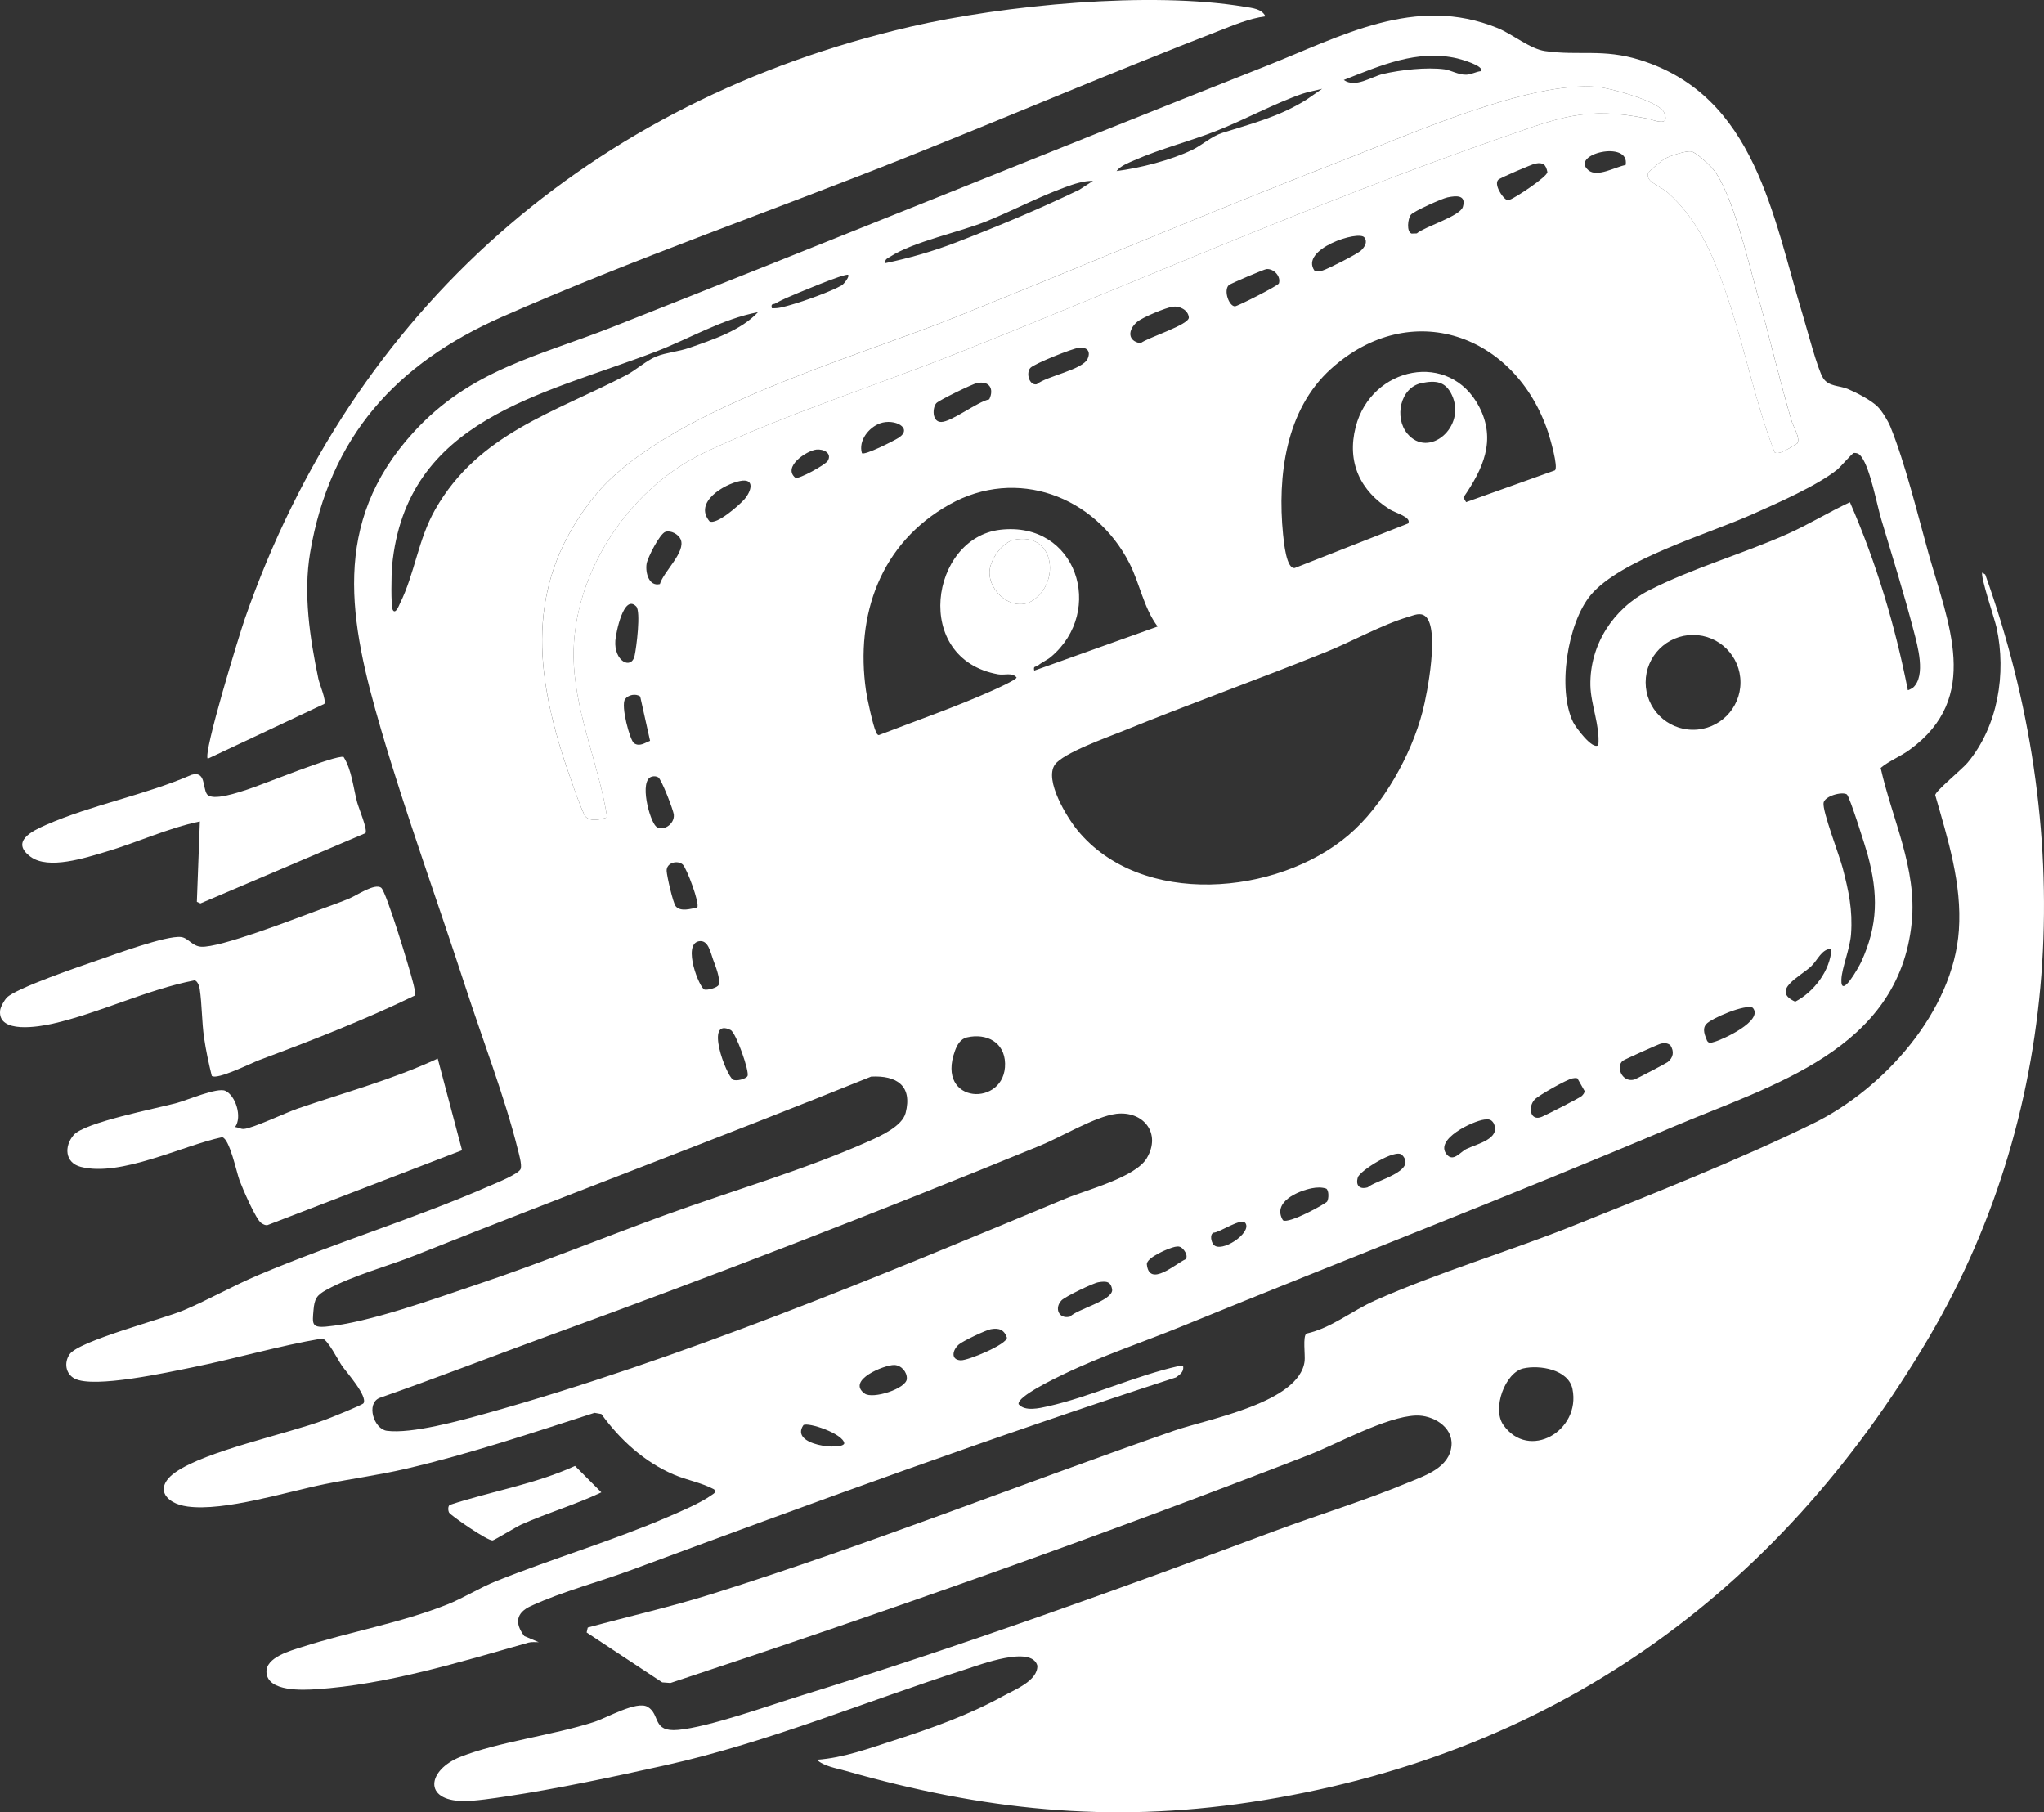 <?xml version="1.0" encoding="UTF-8"?>
<svg id="Layer_2" xmlns="http://www.w3.org/2000/svg" viewBox="0 0 1007.37 893.1">
  <rect x="0" y="0" width="1007.37" height="893.1" fill="#333333" stroke="none"/>
  <defs>
    <style>
      .cls-1 {
        fill: #fff;
      }
    </style>
  </defs>
  <g id="Layer_1-2" data-name="Layer_1">
    <g>
      <path class="cls-1" d="M925.46,200.49c2.1,2.1,5.03,6.91,6.18,9.74,7.22,17.66,13.5,43.42,18.77,62.31,9.66,34.57,26.34,71.07-9.25,96.93-4.76,3.46-10.13,5.46-14.29,8.96,5.65,25.24,17.96,49.58,15.32,76.06-6.29,63.09-69.15,80.23-117.44,100.72-79.96,33.94-161.25,65.25-241.66,98.14-19.65,8.04-39.93,14.69-59.08,23.94-3.57,1.73-22.85,10.88-22,14.66,3.09,3.73,10.23,2.01,14.53,1.04,20.78-4.66,43.08-15.05,64.22-19.78l2.34-.06c.47,2.85-1.5,4.17-3.54,5.62-90.19,29.25-179.22,61.87-268.16,94.81-16.45,6.09-33.68,10.49-49.74,17.84-7.28,3.33-8.13,8.45-3.26,14.81l7.1,3.02c-1.67.04-3.44-.23-5.08.23-33.3,9.45-69.75,20.68-104.49,22.94-6.59.43-23.97,1.36-24.6-8.26-.49-7.46,11.97-10.74,17.37-12.48,23.32-7.51,48.71-11.85,71.69-20.99,8.22-3.27,15.92-8.23,24.17-11.54,27.58-11.06,57.27-19.84,84.34-31.5,6.47-2.78,16.33-6.94,21.89-10.93,1.07-.76,2.4-1.35,1.13-2.79-6.28-3.34-13.21-4.44-19.79-7.24-14.56-6.2-26.55-17.17-35.75-29.88l-3.37-.59c-30.74,9.91-61.63,20.3-93.15,27.63-13.17,3.06-26.56,4.83-39.79,7.51-18.82,3.81-49.42,13.51-67.61,11.05-11.43-1.54-16.58-9.55-5.88-16.97,15.16-10.5,54.49-18.69,73.65-25.78,2.45-.91,18.38-7.28,18.92-8.15,2.18-3.47-8.37-15.27-10.59-18.44-2-2.85-6.98-12.98-9.76-13.47-21.47,3.61-42.62,9.91-63.99,14.22-11.9,2.4-48.49,10.5-58.03,5.53-4.47-2.33-5.29-7.91-2.47-11.97,4.62-6.66,45.74-17.23,56.42-21.77,12.28-5.22,24.17-12.03,36.73-17.33,37.36-15.78,76.35-27.52,113.58-43.77,3.11-1.36,14.87-6.01,15.61-8.58.62-2.15-.91-7.3-1.51-9.72-6.18-24.97-17.5-54.5-25.65-79.57-13.78-42.4-29.15-84.41-41.71-127.22-15.55-53.01-24.93-101.49,15.9-146.27,28.32-31.07,61.25-37.42,98.48-52.12,107.34-42.38,214.24-85.9,321.49-128.36,37.37-14.79,73.8-35.41,114.4-18.86,7.49,3.05,15.99,10.29,23.4,11.35,16.75,2.41,28.58-1.29,46.78,4.38,56.95,17.75,65.47,77.23,80.4,126.19,1.94,6.36,7.17,26.41,9.91,30.63s7.97,3.58,12.07,5.3c4.38,1.84,11.54,5.52,14.84,8.81ZM729.83,35.06c1.93-2.59-10.03-5.91-11.57-6.27-19.72-4.61-37.96,3.52-55.99,10.62,5.69,4.1,13.58-1.6,19.26-2.94,8.68-2.05,21.61-3.47,30.4-2.31,3.02.4,6.85,2.75,10.69,2.65,2.47-.06,4.78-1.49,7.22-1.75ZM299.22,402.78c-3.92-25.11-14.82-49.01-16.38-74.69-2.59-42.72,26.04-86.86,64.07-104.94,39.19-18.63,84.7-33.13,125.42-49.31,88.33-35.11,178.16-74.94,267.62-105.96,28.22-9.79,41.56-15.69,72.17-9.38,2.62.54,11.46,4.45,7.97-3.14-2.53-5.51-26.67-11.99-32.84-12.54-33.08-2.97-90.82,22.77-123.04,35.24-64.73,25.05-128.7,52.31-193.11,78.15-51.03,20.47-144.97,46.71-178.55,88.85-32.16,40.36-29.78,81.91-14.76,128.62,1.36,4.24,9.05,26.97,10.81,28.76,2.55,2.6,7.5,1.4,10.6.34ZM651.64,43.76c-2.97.79-6.84,1.44-9.65,2.41-13.74,4.73-28.75,12.93-42.49,18.33-13.19,5.19-27.39,8.72-40.52,14.51-2.83,1.25-6.83,2.76-8.7,5.29,11.73-1.52,26.59-5.3,37.33-10.44,4.73-2.26,9.44-6.67,14.8-8.37,14.63-4.63,27.94-7.88,41.52-16.4l7.7-5.33ZM801.18,81.32c2.3-12.53-27.8-5.37-18.33,2.58,4.38,3.67,13.24-1.68,18.33-2.58ZM813.15,88.85c1.39,1.55,6.63,4.12,8.85,6.1,16.14,14.43,23.48,33.71,30.17,53.82,8.13,24.44,13.12,50.11,22.44,74.14,2.36,1.68,8.92-3.2,11.18-4.41,1.64-2.58-1.89-8.03-2.73-10.84-5.99-20.08-10.63-40.66-16.41-60.82-4.61-16.05-12.78-52.03-22.4-63.52-1.76-2.09-8.27-8.22-10.66-8.67-2.6-.49-10.36,2.12-12.91,3.46-1.46.77-7.79,5.95-8.33,7.18-.62,1.21-.01,2.62.82,3.55ZM756.62,80.64c-1.79.36-17.5,7.09-18.2,7.93-2.3,2.26,2.05,8.84,3.98,9.8.72.64,1.19.19,1.85-.04,2.65-.91,18.28-11.18,18.37-13.52-.71-3.74-2.12-4.95-6.01-4.17ZM538.69,89.14c-4.68-.09-9.4,1.52-13.76,3.12-13.06,4.77-25.6,11.42-38.38,16.64-13.6,5.56-36.17,10.05-47.97,17.68-1.29.83-2.6,1.16-2.21,3.09,11.78-2.46,23.5-5.82,34.73-10.15,20.6-7.94,40.94-16.42,60.86-26.03l6.73-4.36ZM695.36,105.81c-1.58,1.93-2.25,8.47.33,9.3l2.55-.08c4.14-3.46,21.34-8.46,22.72-13.08,1.78-5.99-3.24-5.59-7.6-4.68-2.72.57-16.53,6.75-18,8.53ZM647.87,133.44c1.29.32,2.74.25,4.01-.14,2.73-.84,17.19-8.13,19.01-9.95,1.63-1.63,3.23-3.94,1.57-6.29-2.71-3.83-32.13,5.78-24.59,16.38ZM605.56,140.54c-2.64,2.76.2,10.44,3.09,10.41,1.23-.01,21.27-10.13,21.65-11.3,1.1-3.43-2.46-7.32-6.11-7.06-1.01.07-17.94,7.22-18.63,7.95ZM418.02,135.47c-1.2-1.11-27.12,9.86-30.57,11.41-1.67.75-3.61,1.67-5.16,2.6-1.24.73-2.44-.18-1.9,2.39,3.28.25,6.36-.79,9.44-1.65,5.96-1.66,20.01-6.63,25.04-9.63,1.15-.69,3.93-4.4,3.16-5.12ZM578.05,151.11c-3.46.48-14.97,5.24-17.64,7.52-4.66,3.97-4.74,9.48,1.71,10.5,3.37-2.77,24.11-9.09,23.79-12.73s-4.57-5.73-7.85-5.28ZM373.62,153.82c-17.84,3.4-33.73,13.05-50.49,19.48-56.04,21.51-122.99,33.08-129.91,105.64-.31,3.22-.65,19.82.35,21.62,1.39,2.49,3.21-2.52,3.56-3.23,7.27-14.58,8.87-31.36,17.39-46.32,21.28-37.34,58.77-47.69,94.12-66.13,4.54-2.36,10.1-7.34,14.88-9.25s11-2.39,16.09-4.18c11.65-4.08,25.5-8.55,33.99-17.64ZM766.31,231.78c1.86-1.45-2.41-15.99-3.38-18.88-16.11-48.21-67.66-66.57-106.97-31.12-22.34,20.14-26.46,52.83-23.61,81.58.39,3.98,1.67,17.26,5.79,16.54l55.85-21.94c1.94-3.06-6.28-5.22-8.87-6.83-14.73-9.17-21.45-23.34-16.98-40.73,7.68-29.85,46.33-37.87,60.87-9.92,8.55,16.43,1.86,30.71-7.8,44.68l1.35,2.28,43.72-15.64ZM531.74,171.37c-3.31.34-22.09,7.89-23.94,9.94-2.26,2.5-.54,8.8,3.14,8.05,5.1-4.11,22.73-7.13,25.12-12.65,1.62-3.75-.43-5.74-4.31-5.34ZM481.48,188.77c-2.26.47-18.74,8.48-20.02,9.92-2,2.23-2.16,9.28,2.41,9.26,5.1-.02,17.58-9.84,23.68-11.16,2.53-5.26-.01-9.26-6.06-8.01ZM700.61,188.78c-10.59,2.16-13.56,17.05-7.01,24.91,10.51,12.63,29.29-3.43,21.94-19.05-3.15-6.69-7.88-7.3-14.93-5.86ZM424.79,223.31c1.28,1.26,15.8-6.1,18.04-7.54,7.4-4.76-1.97-9.7-9.09-7.15-5.55,1.99-10.79,8.53-8.95,14.69ZM402.36,221.55c-4.94.55-16.78,8.54-10.38,13.89,1.75.87,14.79-6.44,15.92-8.27,2.37-3.82-2.02-6.01-5.54-5.62ZM942.86,338.83c6.4-5.91,2.22-20.59.25-28.1-4.77-18.25-10.46-36.51-15.88-54.59-2.29-7.62-5.38-24.82-9.7-30.85-1.07-1.49-1.9-2.11-3.82-2.09-.8-.01-6.5,6.8-8.27,8.23-9.92,7.95-29.72,16.6-41.74,21.97-21.68,9.7-65.26,22.43-79.79,39.91-11.42,13.73-16.51,46.42-8.59,62.61,1.13,2.32,9.65,13.95,12.42,11.23.82-9.66-3.75-19.95-3.93-29.43-.37-20.01,11.34-37.8,28.68-46.69,21.77-11.16,46.33-18,68.57-27.96,10.45-4.68,20.28-10.74,30.66-15.59,12.91,29.55,22.34,60.97,28.55,92.64.1.12,2.18-.93,2.57-1.29ZM349.68,256.89c3.45,1.97,14.78-8.06,17.21-10.87,3.53-4.09,5.24-10.51-2.2-8.99-7.89,1.61-22.9,10.44-15.01,19.86ZM509.74,330.46l60.79-21.71c-6.89-9.18-8.77-21.19-13.99-31.36-16.89-32.89-55.46-47.38-88.61-28.78-33.83,18.98-46.57,54.23-41.11,91.89.56,3.85,3.43,17.21,4.91,20.18.34.68.49,1.38,1.36,1.59,18.59-7.18,37.79-13.81,56.04-21.98,1.94-.87,11.87-5.34,11.88-6.44-2.2-2.63-6-1-9.05-1.55-42.58-7.59-33.49-67.2.97-71.23,37.59-4.4,51.98,39.91,25,62.65-1.76,1.49-4.28,2.52-6.4,4.24-1.01.82-2.41.02-1.81,2.51ZM325.22,287.84c1.81-6.21,12.89-15.82,10.25-22.03-1.05-2.46-4.76-4.58-7.51-3.73s-8.84,12.73-9.3,15.83c-.65,4.4,1.2,11.23,6.56,9.92ZM499.82,266.01c-5.82,1.21-11.51,9.33-12.08,15.02-1.04,10.42,11.84,21.34,21.51,14.68,13.63-9.38,10.16-33.77-9.44-29.7ZM313.54,298.84c-6.19-6.35-9.99,13.13-10.27,16.78-.78,10.16,7.85,14.66,9.48,7.54.9-3.94,3.18-21.87.79-24.33ZM702.52,303.73c-2.52-2.12-5.62-.57-8.36.24-12.99,3.82-27.76,12.13-40.6,17.31-33.18,13.38-66.94,25.46-100.07,38.94-7.41,3.02-29.56,10.83-33.6,16.6-5.34,7.63,5.93,25.96,11.11,32.29,31.32,38.26,98.47,32.32,133.64,2.41,16.97-14.43,30.92-39.51,36.5-61,2.31-8.89,8.43-40.84,1.37-46.8ZM857.78,336.26c0-12.91-10.46-23.37-23.37-23.37s-23.37,10.46-23.37,23.37,10.46,23.37,23.37,23.37,23.37-10.46,23.37-23.37ZM315.51,343.22c-2.25-1.56-5.9-.83-7.46,1.34-2.21,3.14,2.39,20.32,4.44,21.7,2.72,1.83,5.28-.16,7.89-1.19l-4.87-21.85ZM321.2,382.72c-6.38,1.84-1.06,21.8,2.19,24.6,3.04,2.62,9.08-.95,8.7-5.78-.19-2.38-6.16-17.71-7.69-18.5-1.06-.55-2.05-.65-3.2-.32ZM910.19,391.45c-2.44-1.49-10.96.83-11.47,4.2-.62,4.07,7.84,26.01,9.43,32.11,2.94,11.31,4.98,20.63,4.12,32.54-.52,7.29-4.52,16.6-4.76,22.34-.43,10.12,8.61-6.12,9.77-8.64,8.39-18.22,8.39-33.61,3.19-52.76-.96-3.52-8.93-28.95-10.28-29.77ZM343.61,447.19c1.45-1.71-5.18-19.4-7.14-21.17-2.53-2.28-8.13-.92-7.92,3.2.13,2.54,3.09,15.66,4.47,17.36,2.34,2.89,7.53,1.26,10.59.6ZM344.41,463.84c-8.23,1.59.33,23.23,2.84,23.83,1.42.34,6.43-.9,6.95-2.4.99-2.82-1.65-9.42-2.77-12.44-1.28-3.47-2.35-9.9-7.02-8.99ZM902.63,467.55c-4.86-.05-6.79,5.63-10.1,8.71-5.32,4.95-19.97,11.82-7.77,17.36,9.32-4.86,17.29-15.41,17.87-26.07ZM863.87,496.65c-3.33-2.11-20.56,5.16-23.01,8.07-2.08,2.46-.55,5.58.47,8.2.98,1.51,2.07.89,3.39.55,4.19-1.08,24.61-10.45,19.14-16.82ZM361.26,532.03c1.52.89,6.25-.27,7.12-1.73,1.2-2.01-5.66-21.41-8.26-22.7-13.08-6.48-2.25,22.44,1.14,24.43ZM476.64,511.19c-3.26.73-4.91,3.69-5.97,6.58-9.82,26.7,25.19,27.93,24.67,6.25-.25-10.42-9.11-14.98-18.7-12.82ZM823.23,515.08c-1.47-1.13-2.85-1.15-4.6-.82-1.01.19-17.87,7.78-18.72,8.39-3.81,2.72-.6,10.92,5.46,9.37.9-.23,15.79-8.04,16.52-8.62,2.85-2.28,3.3-5.22,1.34-8.31ZM429.36,530.52c-74.61,30.14-149.96,58.32-224.69,88.08-13.89,5.53-30.62,9.83-43.79,17.03-4.81,2.63-5.89,4.39-6.37,10.03-.56,6.58-.98,8.71,6.13,8.09,20.96-1.84,54.64-14.14,75.44-21.11,30.87-10.35,61.07-22.71,91.65-33.84,32.65-11.89,69.01-22.35,100.6-36.48,5.89-2.63,16.32-7.4,18-13.86,3.48-13.46-4.45-18.59-16.97-17.93ZM774.96,531.41c-2.66.46-16.65,8.32-18.62,10.42-3.45,3.68-2.18,11,3.6,8.48,2.39-1.04,18.96-9.44,19.69-10.28.64-.74,1.33-1.36,1.3-2.44l-3.52-6.2c-.83-.3-1.62-.12-2.46.03ZM550.05,548.89c-10.22,1.26-27.17,11.46-37.43,15.66-80.21,32.87-160.78,64.03-242.25,93.69-27.79,10.12-55.35,20.89-83.29,30.62-6.82,2.81-2.81,15.35,3.56,16.21,12.16,1.63,36.25-5.02,48.59-8.46,96.48-26.91,193.54-67.48,285.96-105.97,10.36-4.31,34.37-10.44,39.98-19.88,7.37-12.4-1.81-23.53-15.13-21.88ZM731.54,551.7c-5.73.73-24.68,9.69-18.56,17.17,3.26,3.99,6.63-1.17,9.78-2.69,5.09-2.46,17.16-4.99,13.35-12.72-1.18-1.93-2.51-2.02-4.56-1.76ZM690.98,569.14c-3.19-3.32-20.81,7.79-21.78,11.07-1.19,4,.85,6.07,4.89,4.89,3.83-3.46,24.64-7.9,16.89-15.97ZM646.56,585.55c-6.84,1.35-19.68,6.79-14.29,15.76,2.8,2.06,21.17-8.19,21.8-9.22.85-1.4.94-5.39-.43-6.35-2.24-.77-4.79-.64-7.08-.19ZM613.87,602.82c-1.94-3.12-12.63,4.58-15.88,4.65-1.88,1.04-.99,4.59.07,5.85,3.71,4.4,18.86-5.61,15.81-10.5ZM579,614.43c-2.95.58-14.12,5.29-13.78,8.65,1.17,11.52,14.11-.3,18.95-2.47,1.88-1.62-.92-5.7-2.72-6.21-.83-.29-1.62-.14-2.45.03ZM541.35,631.87c-2.67.44-16.38,7.07-18.14,8.89-3.77,3.89-1.35,9.49,4.15,8.05,3.84-3.8,20.29-7.67,20.78-12.97-.49-4.43-2.92-4.62-6.79-3.97ZM488.25,655.04c-2.55.49-13.69,5.79-15.69,7.5-3.21,2.76-4.1,7.62.96,7.81,3.54.13,22.75-7.82,22.73-11.18-1.35-3.98-4.07-4.88-8-4.13ZM440.73,672.66c-4.72-.14-23.79,7.51-14.57,14.08,4.02,2.86,20.52-2.42,20.77-7.26.18-3.4-2.72-6.72-6.21-6.83ZM395.97,702.26c-7.03,10.14,19.37,12.65,20.13,9.01-.58-4.8-17.72-10.53-20.13-9.01Z"/>
      <path class="cls-1" d="M402.58,867.2c13.29-.96,25.63-5.58,38.17-9.62,18.26-5.89,36.73-12.46,53.55-21.74,5.92-3.27,17.13-7.56,16.96-15.01-2.79-10.19-28.3-.46-35.09,1.71-48.85,15.62-97.57,36.08-147.74,47.26-24.91,5.55-54.03,11.75-79.12,15.48-5.76.86-15.45,2.34-20.96,2.27-20.13-.24-17.55-15.39-1.44-21.78,18.56-7.36,45.59-10.64,65.82-17.2,6.49-2.1,21.03-10.57,26.4-7.49,6.49,3.72,2.06,12.58,15.12,11.37,15.35-1.43,44.45-11.91,60.4-16.84,78.58-24.26,156.62-52.44,233.56-81.14,21.45-8,44.13-14.87,65.18-23.63,8.63-3.59,21.12-7.44,21.98-18.6.72-9.27-9.39-15.02-17.63-14.69-14.7.59-38.71,14.02-52.87,19.52-103.79,40.31-208.68,77.41-314.46,112.28l-4.05-.31-37.24-24.57.54-2.42c20.5-5.59,41.26-10.28,61.53-16.66,76.87-24.2,151.59-53.94,227.55-80.4,16.27-5.67,61.75-13.74,64.23-34.23.36-2.97-1.01-12.25.9-13.58,12.36-2.74,22.04-11.06,33.86-16.34,30.69-13.69,65.85-24.1,97.44-36.74,38.33-15.35,81.6-32.44,118.46-50.48,34.77-17.01,69.01-55.12,71.79-95.22,1.59-22.88-5.47-44.96-11.66-66.61.2-2.05,13.3-12.75,15.97-15.96,15-18,19.16-43.95,14.3-66.45-.85-3.95-8.2-25.66-7.06-27.2l1.45.95c44.39,123.91,39.68,261.4-27.69,375.84-75.09,127.56-187,206.96-334.6,229.16-69.92,10.51-131.84,3.75-199.27-15.44-4.55-1.3-10.94-2.29-14.27-5.51ZM750.79,674.33c-9.01,2.03-15.54,19.79-9.9,27.83,12.56,17.89,38.31,2.94,34.09-17.68-1.97-9.62-16.17-11.96-24.19-10.15Z"/>
      <path class="cls-1" d="M623.65,8.03c-7.97,1.05-15.67,4.36-23.15,7.26-51.36,19.91-102.1,41.59-153.26,62.01-65.79,26.26-135.53,50.49-200.04,78.95-51.93,22.91-84.67,58.97-94.35,116.09-3.45,20.36-.15,41.91,4.03,62.02.62,2.99,3.97,10.59,2.98,12.5l-57.49,27.04c-2.38-2.67,15.57-61.14,18.32-69.04C173.73,152.34,291.75,49.5,448.72,13.15c46.1-10.68,118.22-17.61,164.67-9.82,3.72.62,8.45.93,10.26,4.7Z"/>
      <path class="cls-1" d="M104.38,530.2c-1.54-6.24-2.88-12.48-3.81-18.87-1.13-7.77-1.01-16.44-2.13-23.94-.21-1.41-1.02-3.89-2.5-4.3-23.57,4.57-46.96,16.18-70.04,21.4-6.59,1.49-27,5.08-25.85-6.45.18-1.83,2.03-5.06,3.32-6.42,4.41-4.62,36.34-15.54,44.43-18.31,8.38-2.87,34.18-12.42,41.44-11.56,3.52.42,5.43,4.48,9.86,4.78,9.23.62,45.72-13.56,56.6-17.58,5.36-1.98,10.87-3.9,16.16-6.05,3.8-1.54,12.91-7.89,16.03-5.39,2.57,2.06,14.11,40.35,15.55,46.23.4,1.65,1.62,5.69.83,6.95-24.91,12.05-50.6,22.04-76.49,31.69-3.69,1.38-20.87,9.96-23.39,7.8Z"/>
      <path class="cls-1" d="M227.71,566.83l-95.93,36.9c-1.18.13-1.99-.4-2.94-.98-2.72-1.66-9.34-17.21-10.79-21.06s-4.87-20.58-8.57-21.3c-19.51,4.14-50.08,19.73-69.69,14.62-7.81-2.03-8.27-10.1-3.48-15.69,5.38-6.27,40.79-13.06,50.82-15.79,5.11-1.39,20-7.78,23.9-6,5.11,2.33,8.43,12.87,4.85,17.84,1.46.16,2.76,1.06,4.28.96,4.42-.31,20.86-8.1,26.65-10.08,23.11-7.91,46.72-14.29,68.92-24.6l11.99,45.18Z"/>
      <path class="cls-1" d="M98.5,404.79c-15.8,3.27-30.82,10.4-46.33,14.96-9.98,2.94-28.28,9.04-37.17,2.42-10.02-7.47,1.01-12.75,7.55-15.62,22.79-10,48.91-14.75,71.85-24.73,7.04-2.05,5.43,6.19,7.52,9.42,2.5,3.86,16.01-.92,19.96-2.17,7.09-2.23,43.53-17.21,47.46-16.05,4.02,6.4,4.74,15.03,6.67,22.33.81,3.05,5.25,13.39,4.11,15.22l-81.33,34.62-1.77-.78,1.48-39.62Z"/>
      <path class="cls-1" d="M221.32,745.36c-.48-.85-.69-3.11.36-3.77,20.48-6.72,42.01-10.18,61.71-19.19l12.98,13.02c-12.72,6.05-26.39,10.05-39.24,15.76-2.66,1.19-13.53,7.84-14.35,7.92-2.53.26-20.6-12.23-21.47-13.74Z"/>
      <path class="cls-1" d="M299.22,402.78c-3.11,1.06-8.06,2.26-10.6-.34-1.77-1.8-9.45-24.53-10.81-28.76-15.02-46.7-17.39-88.25,14.76-128.62,33.57-42.14,127.51-68.38,178.55-88.85,64.41-25.84,128.38-53.11,193.11-78.15,32.22-12.47,89.96-38.22,123.04-35.24,6.16.55,30.3,7.04,32.84,12.54,3.49,7.58-5.35,3.68-7.97,3.14-30.6-6.31-43.94-.4-72.17,9.38-89.46,31.02-179.3,70.86-267.62,105.96-40.72,16.18-86.22,30.68-125.42,49.31-38.03,18.08-66.67,62.22-64.07,104.94,1.56,25.67,12.46,49.58,16.38,74.69Z"/>
      <path class="cls-1" d="M813.15,88.85c-.83-.92-1.44-2.34-.82-3.55.54-1.23,6.87-6.41,8.33-7.18,2.54-1.34,10.31-3.96,12.91-3.46,2.39.45,8.91,6.58,10.66,8.67,9.62,11.48,17.79,47.46,22.4,63.52,5.78,20.15,10.42,40.74,16.41,60.82.84,2.8,4.37,8.26,2.73,10.84-2.26,1.21-8.82,6.09-11.18,4.41-9.32-24.03-14.31-49.69-22.44-74.14-6.69-20.11-14.03-39.39-30.17-53.82-2.22-1.98-7.45-4.55-8.85-6.1Z"/>
      <path class="cls-1" d="M499.82,266.01c19.6-4.07,23.06,20.32,9.44,29.7-9.67,6.66-22.55-4.26-21.51-14.68.57-5.69,6.26-13.81,12.08-15.02Z"/>
    </g>
  </g>
</svg>